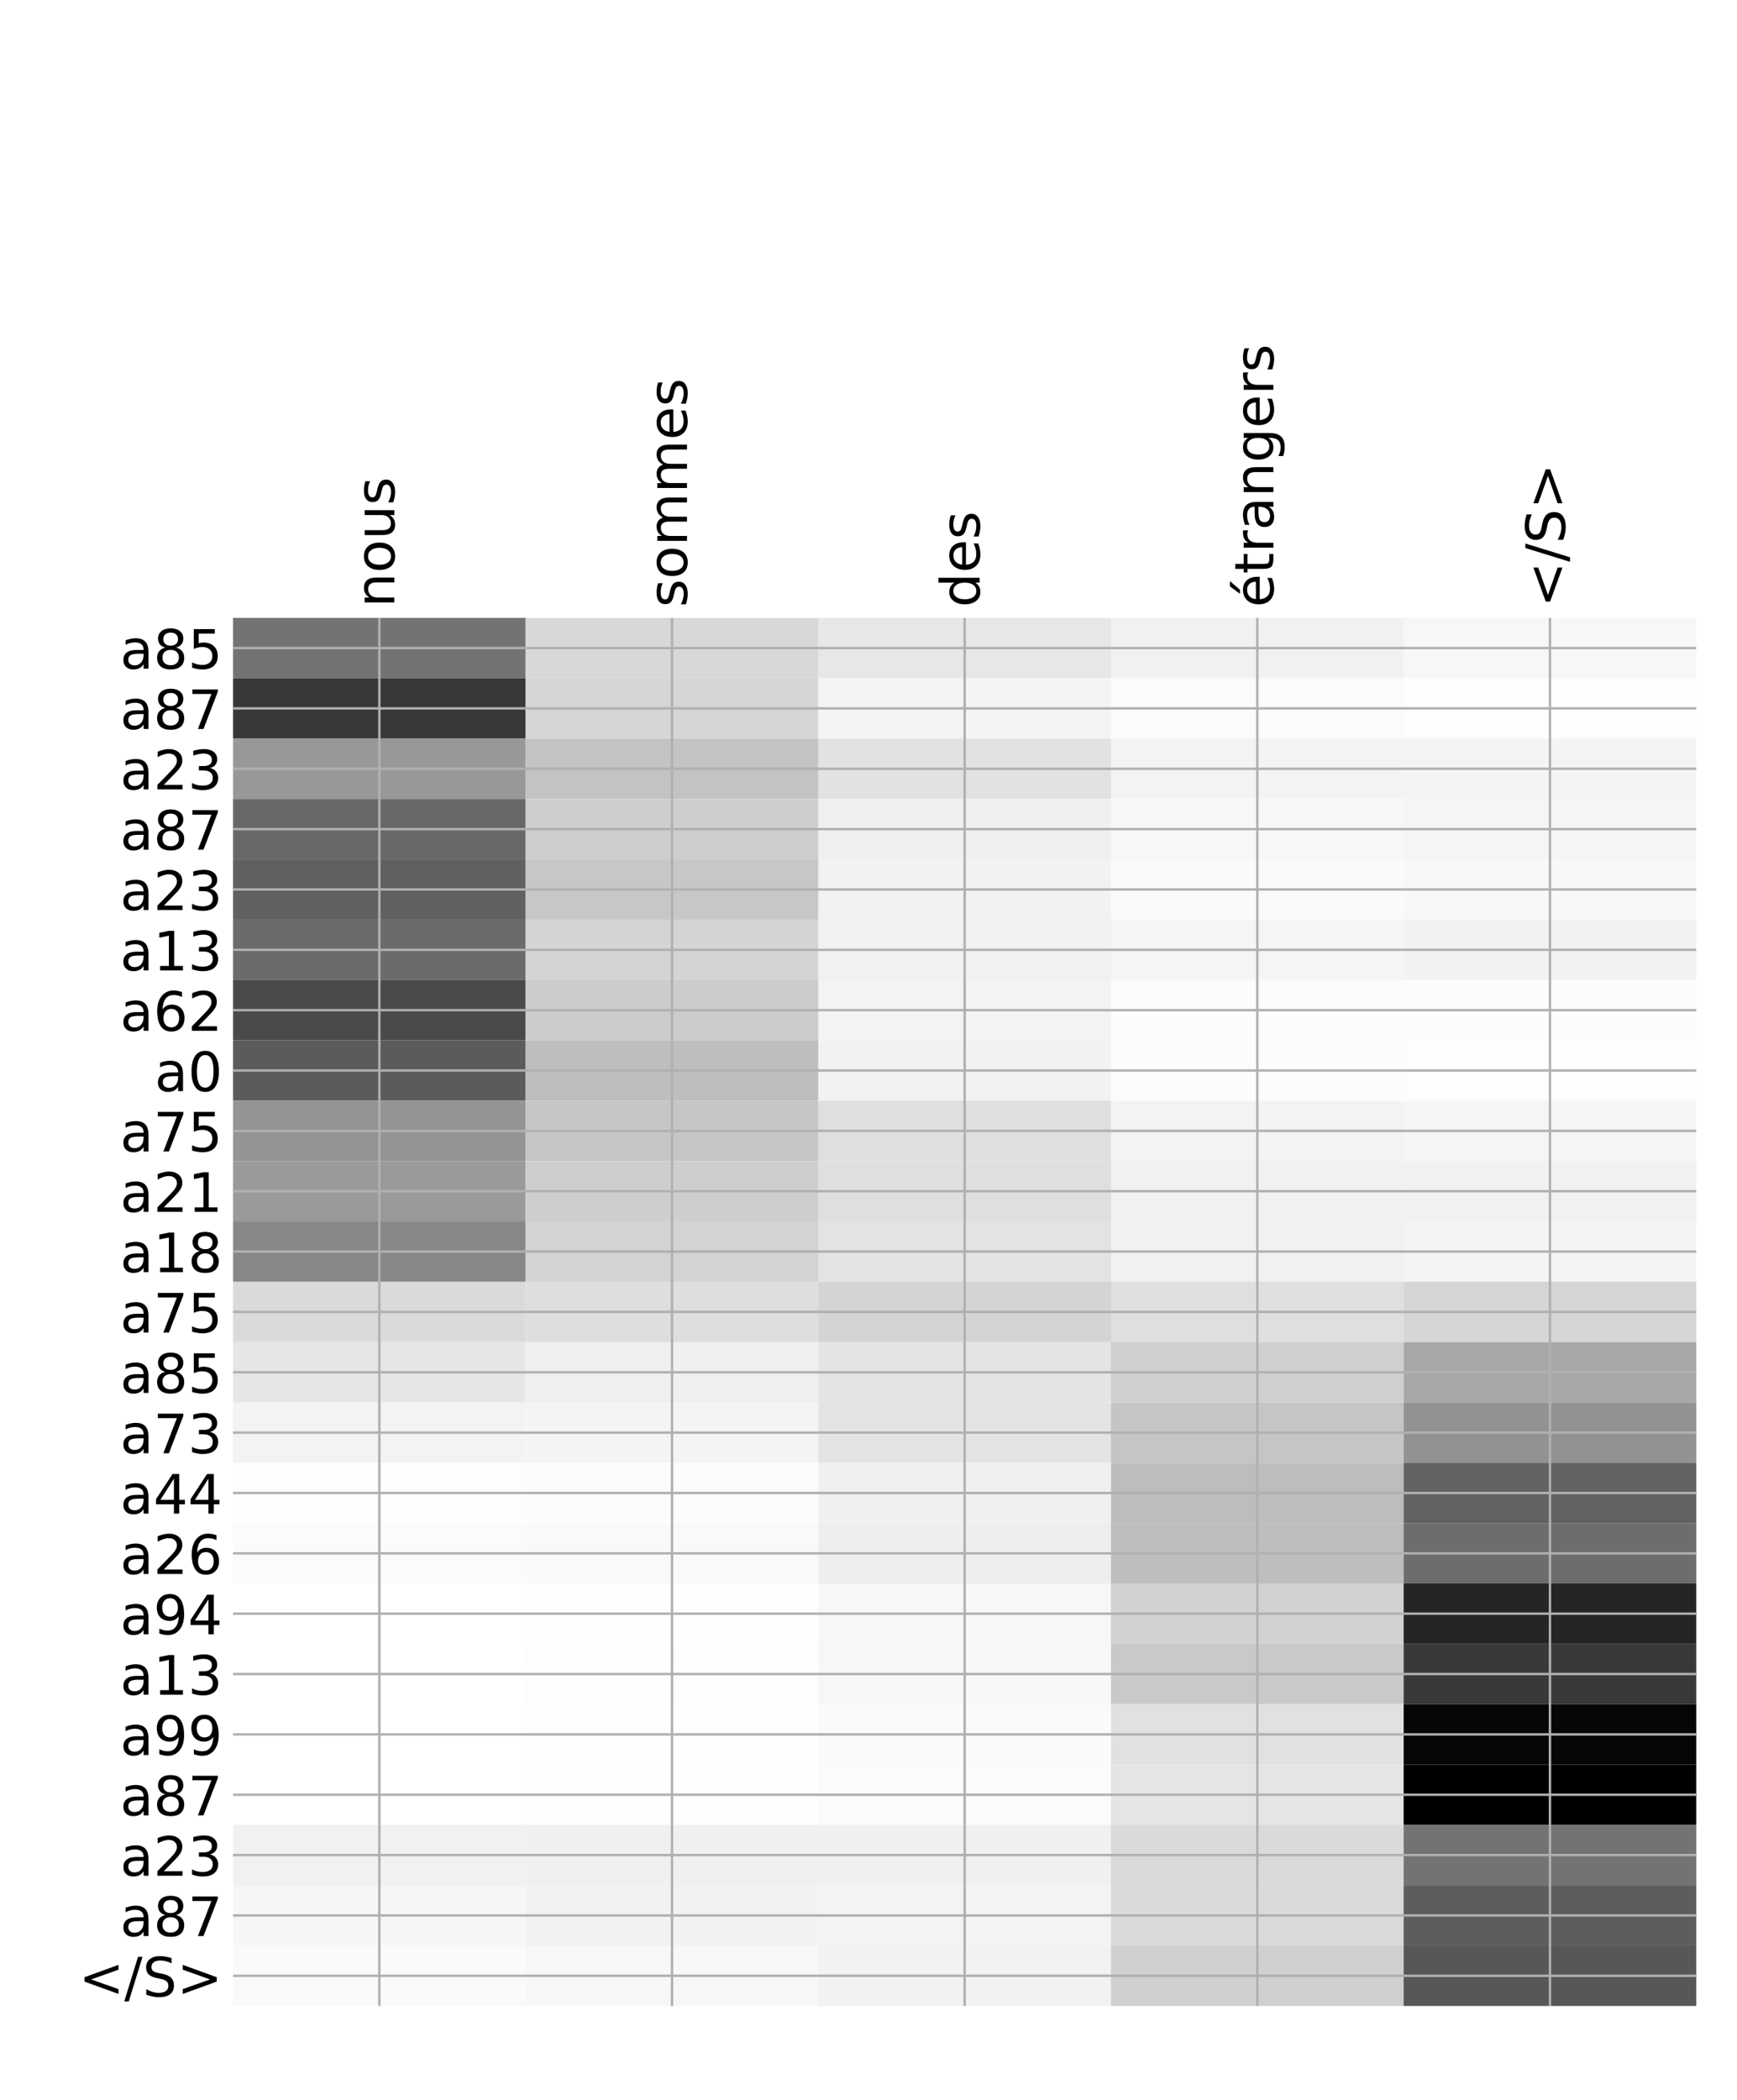 <?xml version="1.0" encoding="utf-8" standalone="no"?>
<!DOCTYPE svg PUBLIC "-//W3C//DTD SVG 1.1//EN"
  "http://www.w3.org/Graphics/SVG/1.1/DTD/svg11.dtd">
<!-- Created with matplotlib (http://matplotlib.org/) -->
<svg height="696pt" version="1.1" viewBox="0 0 576 696" width="576pt" xmlns="http://www.w3.org/2000/svg" xmlns:xlink="http://www.w3.org/1999/xlink">
 <defs>
  <style type="text/css">
*{stroke-linecap:butt;stroke-linejoin:round;}
  </style>
 </defs>
 <g id="figure_1">
  <g id="patch_1">
   <path d="M 0 696 
L 576 696 
L 576 0 
L 0 0 
z
" style="fill:#ffffff;"/>
  </g>
  <g id="axes_1">
   <g id="PolyCollection_1">
    <path clip-path="url(#p94b482be4d)" d="M 77.275 204.792 
L 77.275 224.796 
L 174.32 224.796 
L 174.32 204.792 
L 77.275 204.792 
z
" style="fill:#737373;"/>
    <path clip-path="url(#p94b482be4d)" d="M 174.32 204.792 
L 174.32 224.796 
L 271.365 224.796 
L 271.365 204.792 
L 174.32 204.792 
z
" style="fill:#d8d8d8;"/>
    <path clip-path="url(#p94b482be4d)" d="M 271.365 204.792 
L 271.365 224.796 
L 368.41 224.796 
L 368.41 204.792 
L 271.365 204.792 
z
" style="fill:#e7e7e7;"/>
    <path clip-path="url(#p94b482be4d)" d="M 368.41 204.792 
L 368.41 224.796 
L 465.455 224.796 
L 465.455 204.792 
L 368.41 204.792 
z
" style="fill:#f1f1f1;"/>
    <path clip-path="url(#p94b482be4d)" d="M 465.455 204.792 
L 465.455 224.796 
L 562.5 224.796 
L 562.5 204.792 
L 465.455 204.792 
z
" style="fill:#f7f7f7;"/>
    <path clip-path="url(#p94b482be4d)" d="M 77.275 224.796 
L 77.275 244.8 
L 174.32 244.8 
L 174.32 224.796 
L 77.275 224.796 
z
" style="fill:#383838;"/>
    <path clip-path="url(#p94b482be4d)" d="M 174.32 224.796 
L 174.32 244.8 
L 271.365 244.8 
L 271.365 224.796 
L 174.32 224.796 
z
" style="fill:#d6d6d6;"/>
    <path clip-path="url(#p94b482be4d)" d="M 271.365 224.796 
L 271.365 244.8 
L 368.41 244.8 
L 368.41 224.796 
L 271.365 224.796 
z
" style="fill:#f4f4f4;"/>
    <path clip-path="url(#p94b482be4d)" d="M 368.41 224.796 
L 368.41 244.8 
L 465.455 244.8 
L 465.455 224.796 
L 368.41 224.796 
z
" style="fill:#fbfbfb;"/>
    <path clip-path="url(#p94b482be4d)" d="M 465.455 224.796 
L 465.455 244.8 
L 562.5 244.8 
L 562.5 224.796 
L 465.455 224.796 
z
" style="fill:#fdfdfd;"/>
    <path clip-path="url(#p94b482be4d)" d="M 77.275 244.8 
L 77.275 264.803 
L 174.32 264.803 
L 174.32 244.8 
L 77.275 244.8 
z
" style="fill:#989898;"/>
    <path clip-path="url(#p94b482be4d)" d="M 174.32 244.8 
L 174.32 264.803 
L 271.365 264.803 
L 271.365 244.8 
L 174.32 244.8 
z
" style="fill:#c3c3c3;"/>
    <path clip-path="url(#p94b482be4d)" d="M 271.365 244.8 
L 271.365 264.803 
L 368.41 264.803 
L 368.41 244.8 
L 271.365 244.8 
z
" style="fill:#e2e2e2;"/>
    <path clip-path="url(#p94b482be4d)" d="M 368.41 244.8 
L 368.41 264.803 
L 465.455 264.803 
L 465.455 244.8 
L 368.41 244.8 
z
" style="fill:#f3f3f3;"/>
    <path clip-path="url(#p94b482be4d)" d="M 465.455 244.8 
L 465.455 264.803 
L 562.5 264.803 
L 562.5 244.8 
L 465.455 244.8 
z
" style="fill:#f4f4f4;"/>
    <path clip-path="url(#p94b482be4d)" d="M 77.275 264.803 
L 77.275 284.807 
L 174.32 284.807 
L 174.32 264.803 
L 77.275 264.803 
z
" style="fill:#686868;"/>
    <path clip-path="url(#p94b482be4d)" d="M 174.32 264.803 
L 174.32 284.807 
L 271.365 284.807 
L 271.365 264.803 
L 174.32 264.803 
z
" style="fill:#cecece;"/>
    <path clip-path="url(#p94b482be4d)" d="M 271.365 264.803 
L 271.365 284.807 
L 368.41 284.807 
L 368.41 264.803 
L 271.365 264.803 
z
" style="fill:#f0f0f0;"/>
    <path clip-path="url(#p94b482be4d)" d="M 368.41 264.803 
L 368.41 284.807 
L 465.455 284.807 
L 465.455 264.803 
L 368.41 264.803 
z
" style="fill:#f7f7f7;"/>
    <path clip-path="url(#p94b482be4d)" d="M 465.455 264.803 
L 465.455 284.807 
L 562.5 284.807 
L 562.5 264.803 
L 465.455 264.803 
z
" style="fill:#f5f5f5;"/>
    <path clip-path="url(#p94b482be4d)" d="M 77.275 284.807 
L 77.275 304.81 
L 174.32 304.81 
L 174.32 284.807 
L 77.275 284.807 
z
" style="fill:#606060;"/>
    <path clip-path="url(#p94b482be4d)" d="M 174.32 284.807 
L 174.32 304.81 
L 271.365 304.81 
L 271.365 284.807 
L 174.32 284.807 
z
" style="fill:#c7c7c7;"/>
    <path clip-path="url(#p94b482be4d)" d="M 271.365 284.807 
L 271.365 304.81 
L 368.41 304.81 
L 368.41 284.807 
L 271.365 284.807 
z
" style="fill:#f2f2f2;"/>
    <path clip-path="url(#p94b482be4d)" d="M 368.41 284.807 
L 368.41 304.81 
L 465.455 304.81 
L 465.455 284.807 
L 368.41 284.807 
z
" style="fill:#fafafa;"/>
    <path clip-path="url(#p94b482be4d)" d="M 465.455 284.807 
L 465.455 304.81 
L 562.5 304.81 
L 562.5 284.807 
L 465.455 284.807 
z
" style="fill:#f8f8f8;"/>
    <path clip-path="url(#p94b482be4d)" d="M 77.275 304.81 
L 77.275 324.814 
L 174.32 324.814 
L 174.32 304.81 
L 77.275 304.81 
z
" style="fill:#6b6b6b;"/>
    <path clip-path="url(#p94b482be4d)" d="M 174.32 304.81 
L 174.32 324.814 
L 271.365 324.814 
L 271.365 304.81 
L 174.32 304.81 
z
" style="fill:#d4d4d4;"/>
    <path clip-path="url(#p94b482be4d)" d="M 271.365 304.81 
L 271.365 324.814 
L 368.41 324.814 
L 368.41 304.81 
L 271.365 304.81 
z
" style="fill:#f1f1f1;"/>
    <path clip-path="url(#p94b482be4d)" d="M 368.41 304.81 
L 368.41 324.814 
L 465.455 324.814 
L 465.455 304.81 
L 368.41 304.81 
z
" style="fill:#f5f5f5;"/>
    <path clip-path="url(#p94b482be4d)" d="M 465.455 304.81 
L 465.455 324.814 
L 562.5 324.814 
L 562.5 304.81 
L 465.455 304.81 
z
" style="fill:#f2f2f2;"/>
    <path clip-path="url(#p94b482be4d)" d="M 77.275 324.814 
L 77.275 344.818 
L 174.32 344.818 
L 174.32 324.814 
L 77.275 324.814 
z
" style="fill:#4a4a4a;"/>
    <path clip-path="url(#p94b482be4d)" d="M 174.32 324.814 
L 174.32 344.818 
L 271.365 344.818 
L 271.365 324.814 
L 174.32 324.814 
z
" style="fill:#cccccc;"/>
    <path clip-path="url(#p94b482be4d)" d="M 271.365 324.814 
L 271.365 344.818 
L 368.41 344.818 
L 368.41 324.814 
L 271.365 324.814 
z
" style="fill:#f3f3f3;"/>
    <path clip-path="url(#p94b482be4d)" d="M 368.41 324.814 
L 368.41 344.818 
L 465.455 344.818 
L 465.455 324.814 
L 368.41 324.814 
z
" style="fill:#fcfcfc;"/>
    <path clip-path="url(#p94b482be4d)" d="M 465.455 324.814 
L 465.455 344.818 
L 562.5 344.818 
L 562.5 324.814 
L 465.455 324.814 
z
" style="fill:#fcfcfc;"/>
    <path clip-path="url(#p94b482be4d)" d="M 77.275 344.818 
L 77.275 364.821 
L 174.32 364.821 
L 174.32 344.818 
L 77.275 344.818 
z
" style="fill:#5b5b5b;"/>
    <path clip-path="url(#p94b482be4d)" d="M 174.32 344.818 
L 174.32 364.821 
L 271.365 364.821 
L 271.365 344.818 
L 174.32 344.818 
z
" style="fill:#bebebe;"/>
    <path clip-path="url(#p94b482be4d)" d="M 271.365 344.818 
L 271.365 364.821 
L 368.41 364.821 
L 368.41 344.818 
L 271.365 344.818 
z
" style="fill:#f2f2f2;"/>
    <path clip-path="url(#p94b482be4d)" d="M 368.41 344.818 
L 368.41 364.821 
L 465.455 364.821 
L 465.455 344.818 
L 368.41 344.818 
z
" style="fill:#fcfcfc;"/>
    <path clip-path="url(#p94b482be4d)" d="M 465.455 344.818 
L 465.455 364.821 
L 562.5 364.821 
L 562.5 344.818 
L 465.455 344.818 
z
" style="fill:#fdfdfd;"/>
    <path clip-path="url(#p94b482be4d)" d="M 77.275 364.821 
L 77.275 384.825 
L 174.32 384.825 
L 174.32 364.821 
L 77.275 364.821 
z
" style="fill:#949494;"/>
    <path clip-path="url(#p94b482be4d)" d="M 174.32 364.821 
L 174.32 384.825 
L 271.365 384.825 
L 271.365 364.821 
L 174.32 364.821 
z
" style="fill:#c6c6c6;"/>
    <path clip-path="url(#p94b482be4d)" d="M 271.365 364.821 
L 271.365 384.825 
L 368.41 384.825 
L 368.41 364.821 
L 271.365 364.821 
z
" style="fill:#dfdfdf;"/>
    <path clip-path="url(#p94b482be4d)" d="M 368.41 364.821 
L 368.41 384.825 
L 465.455 384.825 
L 465.455 364.821 
L 368.41 364.821 
z
" style="fill:#f3f3f3;"/>
    <path clip-path="url(#p94b482be4d)" d="M 465.455 364.821 
L 465.455 384.825 
L 562.5 384.825 
L 562.5 364.821 
L 465.455 364.821 
z
" style="fill:#f5f5f5;"/>
    <path clip-path="url(#p94b482be4d)" d="M 77.275 384.825 
L 77.275 404.828 
L 174.32 404.828 
L 174.32 384.825 
L 77.275 384.825 
z
" style="fill:#9a9a9a;"/>
    <path clip-path="url(#p94b482be4d)" d="M 174.32 384.825 
L 174.32 404.828 
L 271.365 404.828 
L 271.365 384.825 
L 174.32 384.825 
z
" style="fill:#cecece;"/>
    <path clip-path="url(#p94b482be4d)" d="M 271.365 384.825 
L 271.365 404.828 
L 368.41 404.828 
L 368.41 384.825 
L 271.365 384.825 
z
" style="fill:#dfdfdf;"/>
    <path clip-path="url(#p94b482be4d)" d="M 368.41 384.825 
L 368.41 404.828 
L 465.455 404.828 
L 465.455 384.825 
L 368.41 384.825 
z
" style="fill:#f1f1f1;"/>
    <path clip-path="url(#p94b482be4d)" d="M 465.455 384.825 
L 465.455 404.828 
L 562.5 404.828 
L 562.5 384.825 
L 465.455 384.825 
z
" style="fill:#f1f1f1;"/>
    <path clip-path="url(#p94b482be4d)" d="M 77.275 404.828 
L 77.275 424.832 
L 174.32 424.832 
L 174.32 404.828 
L 77.275 404.828 
z
" style="fill:#878787;"/>
    <path clip-path="url(#p94b482be4d)" d="M 174.32 404.828 
L 174.32 424.832 
L 271.365 424.832 
L 271.365 404.828 
L 174.32 404.828 
z
" style="fill:#d3d3d3;"/>
    <path clip-path="url(#p94b482be4d)" d="M 271.365 404.828 
L 271.365 424.832 
L 368.41 424.832 
L 368.41 404.828 
L 271.365 404.828 
z
" style="fill:#e3e3e3;"/>
    <path clip-path="url(#p94b482be4d)" d="M 368.41 404.828 
L 368.41 424.832 
L 465.455 424.832 
L 465.455 404.828 
L 368.41 404.828 
z
" style="fill:#f1f1f1;"/>
    <path clip-path="url(#p94b482be4d)" d="M 465.455 404.828 
L 465.455 424.832 
L 562.5 424.832 
L 562.5 404.828 
L 465.455 404.828 
z
" style="fill:#f4f4f4;"/>
    <path clip-path="url(#p94b482be4d)" d="M 77.275 424.832 
L 77.275 444.836 
L 174.32 444.836 
L 174.32 424.832 
L 77.275 424.832 
z
" style="fill:#dadada;"/>
    <path clip-path="url(#p94b482be4d)" d="M 174.32 424.832 
L 174.32 444.836 
L 271.365 444.836 
L 271.365 424.832 
L 174.32 424.832 
z
" style="fill:#dedede;"/>
    <path clip-path="url(#p94b482be4d)" d="M 271.365 424.832 
L 271.365 444.836 
L 368.41 444.836 
L 368.41 424.832 
L 271.365 424.832 
z
" style="fill:#d4d4d4;"/>
    <path clip-path="url(#p94b482be4d)" d="M 368.41 424.832 
L 368.41 444.836 
L 465.455 444.836 
L 465.455 424.832 
L 368.41 424.832 
z
" style="fill:#dfdfdf;"/>
    <path clip-path="url(#p94b482be4d)" d="M 465.455 424.832 
L 465.455 444.836 
L 562.5 444.836 
L 562.5 424.832 
L 465.455 424.832 
z
" style="fill:#d5d5d5;"/>
    <path clip-path="url(#p94b482be4d)" d="M 77.275 444.836 
L 77.275 464.839 
L 174.32 464.839 
L 174.32 444.836 
L 77.275 444.836 
z
" style="fill:#e6e6e6;"/>
    <path clip-path="url(#p94b482be4d)" d="M 174.32 444.836 
L 174.32 464.839 
L 271.365 464.839 
L 271.365 444.836 
L 174.32 444.836 
z
" style="fill:#efefef;"/>
    <path clip-path="url(#p94b482be4d)" d="M 271.365 444.836 
L 271.365 464.839 
L 368.41 464.839 
L 368.41 444.836 
L 271.365 444.836 
z
" style="fill:#e4e4e4;"/>
    <path clip-path="url(#p94b482be4d)" d="M 368.41 444.836 
L 368.41 464.839 
L 465.455 464.839 
L 465.455 444.836 
L 368.41 444.836 
z
" style="fill:#d0d0d0;"/>
    <path clip-path="url(#p94b482be4d)" d="M 465.455 444.836 
L 465.455 464.839 
L 562.5 464.839 
L 562.5 444.836 
L 465.455 444.836 
z
" style="fill:#a8a8a8;"/>
    <path clip-path="url(#p94b482be4d)" d="M 77.275 464.839 
L 77.275 484.843 
L 174.32 484.843 
L 174.32 464.839 
L 77.275 464.839 
z
" style="fill:#f3f3f3;"/>
    <path clip-path="url(#p94b482be4d)" d="M 174.32 464.839 
L 174.32 484.843 
L 271.365 484.843 
L 271.365 464.839 
L 174.32 464.839 
z
" style="fill:#f4f4f4;"/>
    <path clip-path="url(#p94b482be4d)" d="M 271.365 464.839 
L 271.365 484.843 
L 368.41 484.843 
L 368.41 464.839 
L 271.365 464.839 
z
" style="fill:#e4e4e4;"/>
    <path clip-path="url(#p94b482be4d)" d="M 368.41 464.839 
L 368.41 484.843 
L 465.455 484.843 
L 465.455 464.839 
L 368.41 464.839 
z
" style="fill:#c5c5c5;"/>
    <path clip-path="url(#p94b482be4d)" d="M 465.455 464.839 
L 465.455 484.843 
L 562.5 484.843 
L 562.5 464.839 
L 465.455 464.839 
z
" style="fill:#929292;"/>
    <path clip-path="url(#p94b482be4d)" d="M 77.275 484.843 
L 77.275 504.847 
L 174.32 504.847 
L 174.32 484.843 
L 77.275 484.843 
z
" style="fill:#fdfdfd;"/>
    <path clip-path="url(#p94b482be4d)" d="M 174.32 484.843 
L 174.32 504.847 
L 271.365 504.847 
L 271.365 484.843 
L 174.32 484.843 
z
" style="fill:#fcfcfc;"/>
    <path clip-path="url(#p94b482be4d)" d="M 271.365 484.843 
L 271.365 504.847 
L 368.41 504.847 
L 368.41 484.843 
L 271.365 484.843 
z
" style="fill:#f0f0f0;"/>
    <path clip-path="url(#p94b482be4d)" d="M 368.41 484.843 
L 368.41 504.847 
L 465.455 504.847 
L 465.455 484.843 
L 368.41 484.843 
z
" style="fill:#bdbdbd;"/>
    <path clip-path="url(#p94b482be4d)" d="M 465.455 484.843 
L 465.455 504.847 
L 562.5 504.847 
L 562.5 484.843 
L 465.455 484.843 
z
" style="fill:#626262;"/>
    <path clip-path="url(#p94b482be4d)" d="M 77.275 504.847 
L 77.275 524.85 
L 174.32 524.85 
L 174.32 504.847 
L 77.275 504.847 
z
" style="fill:#fbfbfb;"/>
    <path clip-path="url(#p94b482be4d)" d="M 174.32 504.847 
L 174.32 524.85 
L 271.365 524.85 
L 271.365 504.847 
L 174.32 504.847 
z
" style="fill:#f9f9f9;"/>
    <path clip-path="url(#p94b482be4d)" d="M 271.365 504.847 
L 271.365 524.85 
L 368.41 524.85 
L 368.41 504.847 
L 271.365 504.847 
z
" style="fill:#eeeeee;"/>
    <path clip-path="url(#p94b482be4d)" d="M 368.41 504.847 
L 368.41 524.85 
L 465.455 524.85 
L 465.455 504.847 
L 368.41 504.847 
z
" style="fill:#bebebe;"/>
    <path clip-path="url(#p94b482be4d)" d="M 465.455 504.847 
L 465.455 524.85 
L 562.5 524.85 
L 562.5 504.847 
L 465.455 504.847 
z
" style="fill:#6d6d6d;"/>
    <path clip-path="url(#p94b482be4d)" d="M 77.275 524.85 
L 77.275 544.854 
L 174.32 544.854 
L 174.32 524.85 
L 77.275 524.85 
z
" style="fill:#ffffff;"/>
    <path clip-path="url(#p94b482be4d)" d="M 174.32 524.85 
L 174.32 544.854 
L 271.365 544.854 
L 271.365 524.85 
L 174.32 524.85 
z
" style="fill:#fefefe;"/>
    <path clip-path="url(#p94b482be4d)" d="M 271.365 524.85 
L 271.365 544.854 
L 368.41 544.854 
L 368.41 524.85 
L 271.365 524.85 
z
" style="fill:#f7f7f7;"/>
    <path clip-path="url(#p94b482be4d)" d="M 368.41 524.85 
L 368.41 544.854 
L 465.455 544.854 
L 465.455 524.85 
L 368.41 524.85 
z
" style="fill:#d2d2d2;"/>
    <path clip-path="url(#p94b482be4d)" d="M 465.455 524.85 
L 465.455 544.854 
L 562.5 544.854 
L 562.5 524.85 
L 465.455 524.85 
z
" style="fill:#252525;"/>
    <path clip-path="url(#p94b482be4d)" d="M 77.275 544.854 
L 77.275 564.857 
L 174.32 564.857 
L 174.32 544.854 
L 77.275 544.854 
z
" style="fill:#ffffff;"/>
    <path clip-path="url(#p94b482be4d)" d="M 174.32 544.854 
L 174.32 564.857 
L 271.365 564.857 
L 271.365 544.854 
L 174.32 544.854 
z
" style="fill:#fdfdfd;"/>
    <path clip-path="url(#p94b482be4d)" d="M 271.365 544.854 
L 271.365 564.857 
L 368.41 564.857 
L 368.41 544.854 
L 271.365 544.854 
z
" style="fill:#f7f7f7;"/>
    <path clip-path="url(#p94b482be4d)" d="M 368.41 544.854 
L 368.41 564.857 
L 465.455 564.857 
L 465.455 544.854 
L 368.41 544.854 
z
" style="fill:#c9c9c9;"/>
    <path clip-path="url(#p94b482be4d)" d="M 465.455 544.854 
L 465.455 564.857 
L 562.5 564.857 
L 562.5 544.854 
L 465.455 544.854 
z
" style="fill:#393939;"/>
    <path clip-path="url(#p94b482be4d)" d="M 77.275 564.857 
L 77.275 584.861 
L 174.32 584.861 
L 174.32 564.857 
L 77.275 564.857 
z
" style="fill:#ffffff;"/>
    <path clip-path="url(#p94b482be4d)" d="M 174.32 564.857 
L 174.32 584.861 
L 271.365 584.861 
L 271.365 564.857 
L 174.32 564.857 
z
" style="fill:#fefefe;"/>
    <path clip-path="url(#p94b482be4d)" d="M 271.365 564.857 
L 271.365 584.861 
L 368.41 584.861 
L 368.41 564.857 
L 271.365 564.857 
z
" style="fill:#fafafa;"/>
    <path clip-path="url(#p94b482be4d)" d="M 368.41 564.857 
L 368.41 584.861 
L 465.455 584.861 
L 465.455 564.857 
L 368.41 564.857 
z
" style="fill:#e1e1e1;"/>
    <path clip-path="url(#p94b482be4d)" d="M 465.455 564.857 
L 465.455 584.861 
L 562.5 584.861 
L 562.5 564.857 
L 465.455 564.857 
z
" style="fill:#060606;"/>
    <path clip-path="url(#p94b482be4d)" d="M 77.275 584.861 
L 77.275 604.865 
L 174.32 604.865 
L 174.32 584.861 
L 77.275 584.861 
z
" style="fill:#ffffff;"/>
    <path clip-path="url(#p94b482be4d)" d="M 174.32 584.861 
L 174.32 604.865 
L 271.365 604.865 
L 271.365 584.861 
L 174.32 584.861 
z
" style="fill:#fefefe;"/>
    <path clip-path="url(#p94b482be4d)" d="M 271.365 584.861 
L 271.365 604.865 
L 368.41 604.865 
L 368.41 584.861 
L 271.365 584.861 
z
" style="fill:#fbfbfb;"/>
    <path clip-path="url(#p94b482be4d)" d="M 368.41 584.861 
L 368.41 604.865 
L 465.455 604.865 
L 465.455 584.861 
L 368.41 584.861 
z
" style="fill:#e5e5e5;"/>
    <path clip-path="url(#p94b482be4d)" d="M 465.455 584.861 
L 465.455 604.865 
L 562.5 604.865 
L 562.5 584.861 
L 465.455 584.861 
z
"/>
    <path clip-path="url(#p94b482be4d)" d="M 77.275 604.865 
L 77.275 624.868 
L 174.32 624.868 
L 174.32 604.865 
L 77.275 604.865 
z
" style="fill:#f1f1f1;"/>
    <path clip-path="url(#p94b482be4d)" d="M 174.32 604.865 
L 174.32 624.868 
L 271.365 624.868 
L 271.365 604.865 
L 174.32 604.865 
z
" style="fill:#f0f0f0;"/>
    <path clip-path="url(#p94b482be4d)" d="M 271.365 604.865 
L 271.365 624.868 
L 368.41 624.868 
L 368.41 604.865 
L 271.365 604.865 
z
" style="fill:#f0f0f0;"/>
    <path clip-path="url(#p94b482be4d)" d="M 368.41 604.865 
L 368.41 624.868 
L 465.455 624.868 
L 465.455 604.865 
L 368.41 604.865 
z
" style="fill:#dadada;"/>
    <path clip-path="url(#p94b482be4d)" d="M 465.455 604.865 
L 465.455 624.868 
L 562.5 624.868 
L 562.5 604.865 
L 465.455 604.865 
z
" style="fill:#737373;"/>
    <path clip-path="url(#p94b482be4d)" d="M 77.275 624.868 
L 77.275 644.872 
L 174.32 644.872 
L 174.32 624.868 
L 77.275 624.868 
z
" style="fill:#f6f6f6;"/>
    <path clip-path="url(#p94b482be4d)" d="M 174.32 624.868 
L 174.32 644.872 
L 271.365 644.872 
L 271.365 624.868 
L 174.32 624.868 
z
" style="fill:#f2f2f2;"/>
    <path clip-path="url(#p94b482be4d)" d="M 271.365 624.868 
L 271.365 644.872 
L 368.41 644.872 
L 368.41 624.868 
L 271.365 624.868 
z
" style="fill:#f3f3f3;"/>
    <path clip-path="url(#p94b482be4d)" d="M 368.41 624.868 
L 368.41 644.872 
L 465.455 644.872 
L 465.455 624.868 
L 368.41 624.868 
z
" style="fill:#dadada;"/>
    <path clip-path="url(#p94b482be4d)" d="M 465.455 624.868 
L 465.455 644.872 
L 562.5 644.872 
L 562.5 624.868 
L 465.455 624.868 
z
" style="fill:#5d5d5d;"/>
    <path clip-path="url(#p94b482be4d)" d="M 77.275 644.872 
L 77.275 664.875 
L 174.32 664.875 
L 174.32 644.872 
L 77.275 644.872 
z
" style="fill:#fafafa;"/>
    <path clip-path="url(#p94b482be4d)" d="M 174.32 644.872 
L 174.32 664.875 
L 271.365 664.875 
L 271.365 644.872 
L 174.32 644.872 
z
" style="fill:#f7f7f7;"/>
    <path clip-path="url(#p94b482be4d)" d="M 271.365 644.872 
L 271.365 664.875 
L 368.41 664.875 
L 368.41 644.872 
L 271.365 644.872 
z
" style="fill:#f2f2f2;"/>
    <path clip-path="url(#p94b482be4d)" d="M 368.41 644.872 
L 368.41 664.875 
L 465.455 664.875 
L 465.455 644.872 
L 368.41 644.872 
z
" style="fill:#d0d0d0;"/>
    <path clip-path="url(#p94b482be4d)" d="M 465.455 644.872 
L 465.455 664.875 
L 562.5 664.875 
L 562.5 644.872 
L 465.455 644.872 
z
" style="fill:#575757;"/>
   </g>
   <g id="matplotlib.axis_1">
    <g id="xtick_1">
     <g id="line2d_1">
      <path clip-path="url(#p94b482be4d)" d="M 125.797 664.875 
L 125.797 204.792 
" style="fill:none;stroke:#b0b0b0;stroke-linecap:square;stroke-width:0.8;"/>
     </g>
     <g id="line2d_2"/>
     <g id="text_1">
      <!-- nous -->
      <defs>
       <path d="M 54.891 33.016 
L 54.891 0 
L 45.906 0 
L 45.906 32.719 
Q 45.906 40.484 42.875 44.328 
Q 39.844 48.188 33.797 48.188 
Q 26.516 48.188 22.312 43.547 
Q 18.109 38.922 18.109 30.906 
L 18.109 0 
L 9.078 0 
L 9.078 54.688 
L 18.109 54.688 
L 18.109 46.188 
Q 21.344 51.125 25.703 53.562 
Q 30.078 56 35.797 56 
Q 45.219 56 50.047 50.172 
Q 54.891 44.344 54.891 33.016 
z
" id="DejaVuSans-6e"/>
       <path d="M 30.609 48.391 
Q 23.391 48.391 19.188 42.75 
Q 14.984 37.109 14.984 27.297 
Q 14.984 17.484 19.156 11.844 
Q 23.344 6.203 30.609 6.203 
Q 37.797 6.203 41.984 11.859 
Q 46.188 17.531 46.188 27.297 
Q 46.188 37.016 41.984 42.703 
Q 37.797 48.391 30.609 48.391 
z
M 30.609 56 
Q 42.328 56 49.016 48.375 
Q 55.719 40.766 55.719 27.297 
Q 55.719 13.875 49.016 6.219 
Q 42.328 -1.422 30.609 -1.422 
Q 18.844 -1.422 12.172 6.219 
Q 5.516 13.875 5.516 27.297 
Q 5.516 40.766 12.172 48.375 
Q 18.844 56 30.609 56 
z
" id="DejaVuSans-6f"/>
       <path d="M 8.5 21.578 
L 8.5 54.688 
L 17.484 54.688 
L 17.484 21.922 
Q 17.484 14.156 20.5 10.266 
Q 23.531 6.391 29.594 6.391 
Q 36.859 6.391 41.078 11.031 
Q 45.312 15.672 45.312 23.688 
L 45.312 54.688 
L 54.297 54.688 
L 54.297 0 
L 45.312 0 
L 45.312 8.406 
Q 42.047 3.422 37.719 1 
Q 33.406 -1.422 27.688 -1.422 
Q 18.266 -1.422 13.375 4.438 
Q 8.5 10.297 8.5 21.578 
z
M 31.109 56 
z
" id="DejaVuSans-75"/>
       <path d="M 44.281 53.078 
L 44.281 44.578 
Q 40.484 46.531 36.375 47.5 
Q 32.281 48.484 27.875 48.484 
Q 21.188 48.484 17.844 46.438 
Q 14.5 44.391 14.5 40.281 
Q 14.5 37.156 16.891 35.375 
Q 19.281 33.594 26.516 31.984 
L 29.594 31.297 
Q 39.156 29.25 43.188 25.516 
Q 47.219 21.781 47.219 15.094 
Q 47.219 7.469 41.188 3.016 
Q 35.156 -1.422 24.609 -1.422 
Q 20.219 -1.422 15.453 -0.562 
Q 10.688 0.297 5.422 2 
L 5.422 11.281 
Q 10.406 8.688 15.234 7.391 
Q 20.062 6.109 24.812 6.109 
Q 31.156 6.109 34.562 8.281 
Q 37.984 10.453 37.984 14.406 
Q 37.984 18.062 35.516 20.016 
Q 33.062 21.969 24.703 23.781 
L 21.578 24.516 
Q 13.234 26.266 9.516 29.906 
Q 5.812 33.547 5.812 39.891 
Q 5.812 47.609 11.281 51.797 
Q 16.75 56 26.812 56 
Q 31.781 56 36.172 55.266 
Q 40.578 54.547 44.281 53.078 
z
" id="DejaVuSans-73"/>
      </defs>
      <g transform="translate(130.764 201.292)rotate(-90)scale(0.18 -0.18)">
       <use xlink:href="#DejaVuSans-6e"/>
       <use x="63.379" xlink:href="#DejaVuSans-6f"/>
       <use x="124.561" xlink:href="#DejaVuSans-75"/>
       <use x="187.939" xlink:href="#DejaVuSans-73"/>
      </g>
     </g>
    </g>
    <g id="xtick_2">
     <g id="line2d_3">
      <path clip-path="url(#p94b482be4d)" d="M 222.843 664.875 
L 222.843 204.792 
" style="fill:none;stroke:#b0b0b0;stroke-linecap:square;stroke-width:0.8;"/>
     </g>
     <g id="line2d_4"/>
     <g id="text_2">
      <!-- sommes -->
      <defs>
       <path d="M 52 44.188 
Q 55.375 50.25 60.062 53.125 
Q 64.75 56 71.094 56 
Q 79.641 56 84.281 50.016 
Q 88.922 44.047 88.922 33.016 
L 88.922 0 
L 79.891 0 
L 79.891 32.719 
Q 79.891 40.578 77.094 44.375 
Q 74.312 48.188 68.609 48.188 
Q 61.625 48.188 57.562 43.547 
Q 53.516 38.922 53.516 30.906 
L 53.516 0 
L 44.484 0 
L 44.484 32.719 
Q 44.484 40.625 41.703 44.406 
Q 38.922 48.188 33.109 48.188 
Q 26.219 48.188 22.156 43.531 
Q 18.109 38.875 18.109 30.906 
L 18.109 0 
L 9.078 0 
L 9.078 54.688 
L 18.109 54.688 
L 18.109 46.188 
Q 21.188 51.219 25.484 53.609 
Q 29.781 56 35.688 56 
Q 41.656 56 45.828 52.969 
Q 50 49.953 52 44.188 
z
" id="DejaVuSans-6d"/>
       <path d="M 56.203 29.594 
L 56.203 25.203 
L 14.891 25.203 
Q 15.484 15.922 20.484 11.062 
Q 25.484 6.203 34.422 6.203 
Q 39.594 6.203 44.453 7.469 
Q 49.312 8.734 54.109 11.281 
L 54.109 2.781 
Q 49.266 0.734 44.188 -0.344 
Q 39.109 -1.422 33.891 -1.422 
Q 20.797 -1.422 13.156 6.188 
Q 5.516 13.812 5.516 26.812 
Q 5.516 40.234 12.766 48.109 
Q 20.016 56 32.328 56 
Q 43.359 56 49.781 48.891 
Q 56.203 41.797 56.203 29.594 
z
M 47.219 32.234 
Q 47.125 39.594 43.094 43.984 
Q 39.062 48.391 32.422 48.391 
Q 24.906 48.391 20.391 44.141 
Q 15.875 39.891 15.188 32.172 
z
" id="DejaVuSans-65"/>
      </defs>
      <g transform="translate(227.809 201.292)rotate(-90)scale(0.18 -0.18)">
       <use xlink:href="#DejaVuSans-73"/>
       <use x="52.1" xlink:href="#DejaVuSans-6f"/>
       <use x="113.281" xlink:href="#DejaVuSans-6d"/>
       <use x="210.693" xlink:href="#DejaVuSans-6d"/>
       <use x="308.105" xlink:href="#DejaVuSans-65"/>
       <use x="369.629" xlink:href="#DejaVuSans-73"/>
      </g>
     </g>
    </g>
    <g id="xtick_3">
     <g id="line2d_5">
      <path clip-path="url(#p94b482be4d)" d="M 319.887 664.875 
L 319.887 204.792 
" style="fill:none;stroke:#b0b0b0;stroke-linecap:square;stroke-width:0.8;"/>
     </g>
     <g id="line2d_6"/>
     <g id="text_3">
      <!-- des -->
      <defs>
       <path d="M 45.406 46.391 
L 45.406 75.984 
L 54.391 75.984 
L 54.391 0 
L 45.406 0 
L 45.406 8.203 
Q 42.578 3.328 38.25 0.953 
Q 33.938 -1.422 27.875 -1.422 
Q 17.969 -1.422 11.734 6.484 
Q 5.516 14.406 5.516 27.297 
Q 5.516 40.188 11.734 48.094 
Q 17.969 56 27.875 56 
Q 33.938 56 38.25 53.625 
Q 42.578 51.266 45.406 46.391 
z
M 14.797 27.297 
Q 14.797 17.391 18.875 11.75 
Q 22.953 6.109 30.078 6.109 
Q 37.203 6.109 41.297 11.75 
Q 45.406 17.391 45.406 27.297 
Q 45.406 37.203 41.297 42.844 
Q 37.203 48.484 30.078 48.484 
Q 22.953 48.484 18.875 42.844 
Q 14.797 37.203 14.797 27.297 
z
" id="DejaVuSans-64"/>
      </defs>
      <g transform="translate(324.854 201.292)rotate(-90)scale(0.18 -0.18)">
       <use xlink:href="#DejaVuSans-64"/>
       <use x="63.477" xlink:href="#DejaVuSans-65"/>
       <use x="125" xlink:href="#DejaVuSans-73"/>
      </g>
     </g>
    </g>
    <g id="xtick_4">
     <g id="line2d_7">
      <path clip-path="url(#p94b482be4d)" d="M 416.933 664.875 
L 416.933 204.792 
" style="fill:none;stroke:#b0b0b0;stroke-linecap:square;stroke-width:0.8;"/>
     </g>
     <g id="line2d_8"/>
     <g id="text_4">
      <!-- étrangers -->
      <defs>
       <path d="M 56.203 29.594 
L 56.203 25.203 
L 14.891 25.203 
Q 15.484 15.922 20.484 11.062 
Q 25.484 6.203 34.422 6.203 
Q 39.594 6.203 44.453 7.469 
Q 49.312 8.734 54.109 11.281 
L 54.109 2.781 
Q 49.266 0.734 44.188 -0.344 
Q 39.109 -1.422 33.891 -1.422 
Q 20.797 -1.422 13.156 6.188 
Q 5.516 13.812 5.516 26.812 
Q 5.516 40.234 12.766 48.109 
Q 20.016 56 32.328 56 
Q 43.359 56 49.781 48.891 
Q 56.203 41.797 56.203 29.594 
z
M 47.219 32.234 
Q 47.125 39.594 43.094 43.984 
Q 39.062 48.391 32.422 48.391 
Q 24.906 48.391 20.391 44.141 
Q 15.875 39.891 15.188 32.172 
z
M 38.531 79.984 
L 48.25 79.984 
L 32.344 61.625 
L 24.859 61.625 
z
" id="DejaVuSans-e9"/>
       <path d="M 18.312 70.219 
L 18.312 54.688 
L 36.812 54.688 
L 36.812 47.703 
L 18.312 47.703 
L 18.312 18.016 
Q 18.312 11.328 20.141 9.422 
Q 21.969 7.516 27.594 7.516 
L 36.812 7.516 
L 36.812 0 
L 27.594 0 
Q 17.188 0 13.234 3.875 
Q 9.281 7.766 9.281 18.016 
L 9.281 47.703 
L 2.688 47.703 
L 2.688 54.688 
L 9.281 54.688 
L 9.281 70.219 
z
" id="DejaVuSans-74"/>
       <path d="M 41.109 46.297 
Q 39.594 47.172 37.812 47.578 
Q 36.031 48 33.891 48 
Q 26.266 48 22.188 43.047 
Q 18.109 38.094 18.109 28.812 
L 18.109 0 
L 9.078 0 
L 9.078 54.688 
L 18.109 54.688 
L 18.109 46.188 
Q 20.953 51.172 25.484 53.578 
Q 30.031 56 36.531 56 
Q 37.453 56 38.578 55.875 
Q 39.703 55.766 41.062 55.516 
z
" id="DejaVuSans-72"/>
       <path d="M 34.281 27.484 
Q 23.391 27.484 19.188 25 
Q 14.984 22.516 14.984 16.5 
Q 14.984 11.719 18.141 8.906 
Q 21.297 6.109 26.703 6.109 
Q 34.188 6.109 38.703 11.406 
Q 43.219 16.703 43.219 25.484 
L 43.219 27.484 
z
M 52.203 31.203 
L 52.203 0 
L 43.219 0 
L 43.219 8.297 
Q 40.141 3.328 35.547 0.953 
Q 30.953 -1.422 24.312 -1.422 
Q 15.922 -1.422 10.953 3.297 
Q 6 8.016 6 15.922 
Q 6 25.141 12.172 29.828 
Q 18.359 34.516 30.609 34.516 
L 43.219 34.516 
L 43.219 35.406 
Q 43.219 41.609 39.141 45 
Q 35.062 48.391 27.688 48.391 
Q 23 48.391 18.547 47.266 
Q 14.109 46.141 10.016 43.891 
L 10.016 52.203 
Q 14.938 54.109 19.578 55.047 
Q 24.219 56 28.609 56 
Q 40.484 56 46.344 49.844 
Q 52.203 43.703 52.203 31.203 
z
" id="DejaVuSans-61"/>
       <path d="M 45.406 27.984 
Q 45.406 37.75 41.375 43.109 
Q 37.359 48.484 30.078 48.484 
Q 22.859 48.484 18.828 43.109 
Q 14.797 37.75 14.797 27.984 
Q 14.797 18.266 18.828 12.891 
Q 22.859 7.516 30.078 7.516 
Q 37.359 7.516 41.375 12.891 
Q 45.406 18.266 45.406 27.984 
z
M 54.391 6.781 
Q 54.391 -7.172 48.188 -13.984 
Q 42 -20.797 29.203 -20.797 
Q 24.469 -20.797 20.266 -20.094 
Q 16.062 -19.391 12.109 -17.922 
L 12.109 -9.188 
Q 16.062 -11.328 19.922 -12.344 
Q 23.781 -13.375 27.781 -13.375 
Q 36.625 -13.375 41.016 -8.766 
Q 45.406 -4.156 45.406 5.172 
L 45.406 9.625 
Q 42.625 4.781 38.281 2.391 
Q 33.938 0 27.875 0 
Q 17.828 0 11.672 7.656 
Q 5.516 15.328 5.516 27.984 
Q 5.516 40.672 11.672 48.328 
Q 17.828 56 27.875 56 
Q 33.938 56 38.281 53.609 
Q 42.625 51.219 45.406 46.391 
L 45.406 54.688 
L 54.391 54.688 
z
" id="DejaVuSans-67"/>
      </defs>
      <g transform="translate(422.259 201.292)rotate(-90)scale(0.18 -0.18)">
       <use xlink:href="#DejaVuSans-e9"/>
       <use x="61.523" xlink:href="#DejaVuSans-74"/>
       <use x="100.732" xlink:href="#DejaVuSans-72"/>
       <use x="141.846" xlink:href="#DejaVuSans-61"/>
       <use x="203.125" xlink:href="#DejaVuSans-6e"/>
       <use x="266.504" xlink:href="#DejaVuSans-67"/>
       <use x="329.98" xlink:href="#DejaVuSans-65"/>
       <use x="391.504" xlink:href="#DejaVuSans-72"/>
       <use x="432.617" xlink:href="#DejaVuSans-73"/>
      </g>
     </g>
    </g>
    <g id="xtick_5">
     <g id="line2d_9">
      <path clip-path="url(#p94b482be4d)" d="M 513.977 664.875 
L 513.977 204.792 
" style="fill:none;stroke:#b0b0b0;stroke-linecap:square;stroke-width:0.8;"/>
     </g>
     <g id="line2d_10"/>
     <g id="text_5">
      <!-- &lt;/S&gt; -->
      <defs>
       <path d="M 73.188 49.219 
L 22.797 31.297 
L 73.188 13.484 
L 73.188 4.594 
L 10.594 27.297 
L 10.594 35.406 
L 73.188 58.109 
z
" id="DejaVuSans-3c"/>
       <path d="M 25.391 72.906 
L 33.688 72.906 
L 8.297 -9.281 
L 0 -9.281 
z
" id="DejaVuSans-2f"/>
       <path d="M 53.516 70.516 
L 53.516 60.891 
Q 47.906 63.578 42.922 64.891 
Q 37.938 66.219 33.297 66.219 
Q 25.25 66.219 20.875 63.094 
Q 16.5 59.969 16.5 54.203 
Q 16.5 49.359 19.406 46.891 
Q 22.312 44.438 30.422 42.922 
L 36.375 41.703 
Q 47.406 39.594 52.656 34.297 
Q 57.906 29 57.906 20.125 
Q 57.906 9.516 50.797 4.047 
Q 43.703 -1.422 29.984 -1.422 
Q 24.812 -1.422 18.969 -0.25 
Q 13.141 0.922 6.891 3.219 
L 6.891 13.375 
Q 12.891 10.016 18.656 8.297 
Q 24.422 6.594 29.984 6.594 
Q 38.422 6.594 43.016 9.906 
Q 47.609 13.234 47.609 19.391 
Q 47.609 24.75 44.312 27.781 
Q 41.016 30.812 33.5 32.328 
L 27.484 33.5 
Q 16.453 35.688 11.516 40.375 
Q 6.594 45.062 6.594 53.422 
Q 6.594 63.094 13.406 68.656 
Q 20.219 74.219 32.172 74.219 
Q 37.312 74.219 42.625 73.281 
Q 47.953 72.359 53.516 70.516 
z
" id="DejaVuSans-53"/>
       <path d="M 10.594 49.219 
L 10.594 58.109 
L 73.188 35.406 
L 73.188 27.297 
L 10.594 4.594 
L 10.594 13.484 
L 60.891 31.297 
z
" id="DejaVuSans-3e"/>
      </defs>
      <g transform="translate(518.944 201.292)rotate(-90)scale(0.18 -0.18)">
       <use xlink:href="#DejaVuSans-3c"/>
       <use x="83.789" xlink:href="#DejaVuSans-2f"/>
       <use x="117.48" xlink:href="#DejaVuSans-53"/>
       <use x="180.957" xlink:href="#DejaVuSans-3e"/>
      </g>
     </g>
    </g>
   </g>
   <g id="matplotlib.axis_2">
    <g id="ytick_1">
     <g id="line2d_11">
      <path clip-path="url(#p94b482be4d)" d="M 77.275 214.794 
L 562.5 214.794 
" style="fill:none;stroke:#b0b0b0;stroke-linecap:square;stroke-width:0.8;"/>
     </g>
     <g id="line2d_12"/>
     <g id="text_6">
      <!-- a85 -->
      <defs>
       <path d="M 31.781 34.625 
Q 24.75 34.625 20.719 30.859 
Q 16.703 27.094 16.703 20.516 
Q 16.703 13.922 20.719 10.156 
Q 24.75 6.391 31.781 6.391 
Q 38.812 6.391 42.859 10.172 
Q 46.922 13.969 46.922 20.516 
Q 46.922 27.094 42.891 30.859 
Q 38.875 34.625 31.781 34.625 
z
M 21.922 38.812 
Q 15.578 40.375 12.031 44.719 
Q 8.5 49.078 8.5 55.328 
Q 8.5 64.062 14.719 69.141 
Q 20.953 74.219 31.781 74.219 
Q 42.672 74.219 48.875 69.141 
Q 55.078 64.062 55.078 55.328 
Q 55.078 49.078 51.531 44.719 
Q 48 40.375 41.703 38.812 
Q 48.828 37.156 52.797 32.312 
Q 56.781 27.484 56.781 20.516 
Q 56.781 9.906 50.312 4.234 
Q 43.844 -1.422 31.781 -1.422 
Q 19.734 -1.422 13.25 4.234 
Q 6.781 9.906 6.781 20.516 
Q 6.781 27.484 10.781 32.312 
Q 14.797 37.156 21.922 38.812 
z
M 18.312 54.391 
Q 18.312 48.734 21.844 45.562 
Q 25.391 42.391 31.781 42.391 
Q 38.141 42.391 41.719 45.562 
Q 45.312 48.734 45.312 54.391 
Q 45.312 60.062 41.719 63.234 
Q 38.141 66.406 31.781 66.406 
Q 25.391 66.406 21.844 63.234 
Q 18.312 60.062 18.312 54.391 
z
" id="DejaVuSans-38"/>
       <path d="M 10.797 72.906 
L 49.516 72.906 
L 49.516 64.594 
L 19.828 64.594 
L 19.828 46.734 
Q 21.969 47.469 24.109 47.828 
Q 26.266 48.188 28.422 48.188 
Q 40.625 48.188 47.75 41.5 
Q 54.891 34.812 54.891 23.391 
Q 54.891 11.625 47.562 5.094 
Q 40.234 -1.422 26.906 -1.422 
Q 22.312 -1.422 17.547 -0.641 
Q 12.797 0.141 7.719 1.703 
L 7.719 11.625 
Q 12.109 9.234 16.797 8.062 
Q 21.484 6.891 26.703 6.891 
Q 35.156 6.891 40.078 11.328 
Q 45.016 15.766 45.016 23.391 
Q 45.016 31 40.078 35.438 
Q 35.156 39.891 26.703 39.891 
Q 22.75 39.891 18.812 39.016 
Q 14.891 38.141 10.797 36.281 
z
" id="DejaVuSans-35"/>
      </defs>
      <g transform="translate(39.839 221.633)scale(0.18 -0.18)">
       <use xlink:href="#DejaVuSans-61"/>
       <use x="61.279" xlink:href="#DejaVuSans-38"/>
       <use x="124.902" xlink:href="#DejaVuSans-35"/>
      </g>
     </g>
    </g>
    <g id="ytick_2">
     <g id="line2d_13">
      <path clip-path="url(#p94b482be4d)" d="M 77.275 234.798 
L 562.5 234.798 
" style="fill:none;stroke:#b0b0b0;stroke-linecap:square;stroke-width:0.8;"/>
     </g>
     <g id="line2d_14"/>
     <g id="text_7">
      <!-- a87 -->
      <defs>
       <path d="M 8.203 72.906 
L 55.078 72.906 
L 55.078 68.703 
L 28.609 0 
L 18.312 0 
L 43.219 64.594 
L 8.203 64.594 
z
" id="DejaVuSans-37"/>
      </defs>
      <g transform="translate(39.839 241.636)scale(0.18 -0.18)">
       <use xlink:href="#DejaVuSans-61"/>
       <use x="61.279" xlink:href="#DejaVuSans-38"/>
       <use x="124.902" xlink:href="#DejaVuSans-37"/>
      </g>
     </g>
    </g>
    <g id="ytick_3">
     <g id="line2d_15">
      <path clip-path="url(#p94b482be4d)" d="M 77.275 254.801 
L 562.5 254.801 
" style="fill:none;stroke:#b0b0b0;stroke-linecap:square;stroke-width:0.8;"/>
     </g>
     <g id="line2d_16"/>
     <g id="text_8">
      <!-- a23 -->
      <defs>
       <path d="M 19.188 8.297 
L 53.609 8.297 
L 53.609 0 
L 7.328 0 
L 7.328 8.297 
Q 12.938 14.109 22.625 23.891 
Q 32.328 33.688 34.812 36.531 
Q 39.547 41.844 41.422 45.531 
Q 43.312 49.219 43.312 52.781 
Q 43.312 58.594 39.234 62.25 
Q 35.156 65.922 28.609 65.922 
Q 23.969 65.922 18.812 64.312 
Q 13.672 62.703 7.812 59.422 
L 7.812 69.391 
Q 13.766 71.781 18.938 73 
Q 24.125 74.219 28.422 74.219 
Q 39.75 74.219 46.484 68.547 
Q 53.219 62.891 53.219 53.422 
Q 53.219 48.922 51.531 44.891 
Q 49.859 40.875 45.406 35.406 
Q 44.188 33.984 37.641 27.219 
Q 31.109 20.453 19.188 8.297 
z
" id="DejaVuSans-32"/>
       <path d="M 40.578 39.312 
Q 47.656 37.797 51.625 33 
Q 55.609 28.219 55.609 21.188 
Q 55.609 10.406 48.188 4.484 
Q 40.766 -1.422 27.094 -1.422 
Q 22.516 -1.422 17.656 -0.516 
Q 12.797 0.391 7.625 2.203 
L 7.625 11.719 
Q 11.719 9.328 16.594 8.109 
Q 21.484 6.891 26.812 6.891 
Q 36.078 6.891 40.938 10.547 
Q 45.797 14.203 45.797 21.188 
Q 45.797 27.641 41.281 31.266 
Q 36.766 34.906 28.719 34.906 
L 20.219 34.906 
L 20.219 43.016 
L 29.109 43.016 
Q 36.375 43.016 40.234 45.922 
Q 44.094 48.828 44.094 54.297 
Q 44.094 59.906 40.109 62.906 
Q 36.141 65.922 28.719 65.922 
Q 24.656 65.922 20.016 65.031 
Q 15.375 64.156 9.812 62.312 
L 9.812 71.094 
Q 15.438 72.656 20.344 73.438 
Q 25.25 74.219 29.594 74.219 
Q 40.828 74.219 47.359 69.109 
Q 53.906 64.016 53.906 55.328 
Q 53.906 49.266 50.438 45.094 
Q 46.969 40.922 40.578 39.312 
z
" id="DejaVuSans-33"/>
      </defs>
      <g transform="translate(39.839 261.64)scale(0.18 -0.18)">
       <use xlink:href="#DejaVuSans-61"/>
       <use x="61.279" xlink:href="#DejaVuSans-32"/>
       <use x="124.902" xlink:href="#DejaVuSans-33"/>
      </g>
     </g>
    </g>
    <g id="ytick_4">
     <g id="line2d_17">
      <path clip-path="url(#p94b482be4d)" d="M 77.275 274.805 
L 562.5 274.805 
" style="fill:none;stroke:#b0b0b0;stroke-linecap:square;stroke-width:0.8;"/>
     </g>
     <g id="line2d_18"/>
     <g id="text_9">
      <!-- a87 -->
      <g transform="translate(39.839 281.644)scale(0.18 -0.18)">
       <use xlink:href="#DejaVuSans-61"/>
       <use x="61.279" xlink:href="#DejaVuSans-38"/>
       <use x="124.902" xlink:href="#DejaVuSans-37"/>
      </g>
     </g>
    </g>
    <g id="ytick_5">
     <g id="line2d_19">
      <path clip-path="url(#p94b482be4d)" d="M 77.275 294.809 
L 562.5 294.809 
" style="fill:none;stroke:#b0b0b0;stroke-linecap:square;stroke-width:0.8;"/>
     </g>
     <g id="line2d_20"/>
     <g id="text_10">
      <!-- a23 -->
      <g transform="translate(39.839 301.647)scale(0.18 -0.18)">
       <use xlink:href="#DejaVuSans-61"/>
       <use x="61.279" xlink:href="#DejaVuSans-32"/>
       <use x="124.902" xlink:href="#DejaVuSans-33"/>
      </g>
     </g>
    </g>
    <g id="ytick_6">
     <g id="line2d_21">
      <path clip-path="url(#p94b482be4d)" d="M 77.275 314.812 
L 562.5 314.812 
" style="fill:none;stroke:#b0b0b0;stroke-linecap:square;stroke-width:0.8;"/>
     </g>
     <g id="line2d_22"/>
     <g id="text_11">
      <!-- a13 -->
      <defs>
       <path d="M 12.406 8.297 
L 28.516 8.297 
L 28.516 63.922 
L 10.984 60.406 
L 10.984 69.391 
L 28.422 72.906 
L 38.281 72.906 
L 38.281 8.297 
L 54.391 8.297 
L 54.391 0 
L 12.406 0 
z
" id="DejaVuSans-31"/>
      </defs>
      <g transform="translate(39.839 321.651)scale(0.18 -0.18)">
       <use xlink:href="#DejaVuSans-61"/>
       <use x="61.279" xlink:href="#DejaVuSans-31"/>
       <use x="124.902" xlink:href="#DejaVuSans-33"/>
      </g>
     </g>
    </g>
    <g id="ytick_7">
     <g id="line2d_23">
      <path clip-path="url(#p94b482be4d)" d="M 77.275 334.816 
L 562.5 334.816 
" style="fill:none;stroke:#b0b0b0;stroke-linecap:square;stroke-width:0.8;"/>
     </g>
     <g id="line2d_24"/>
     <g id="text_12">
      <!-- a62 -->
      <defs>
       <path d="M 33.016 40.375 
Q 26.375 40.375 22.484 35.828 
Q 18.609 31.297 18.609 23.391 
Q 18.609 15.531 22.484 10.953 
Q 26.375 6.391 33.016 6.391 
Q 39.656 6.391 43.531 10.953 
Q 47.406 15.531 47.406 23.391 
Q 47.406 31.297 43.531 35.828 
Q 39.656 40.375 33.016 40.375 
z
M 52.594 71.297 
L 52.594 62.312 
Q 48.875 64.062 45.094 64.984 
Q 41.312 65.922 37.594 65.922 
Q 27.828 65.922 22.672 59.328 
Q 17.531 52.734 16.797 39.406 
Q 19.672 43.656 24.016 45.922 
Q 28.375 48.188 33.594 48.188 
Q 44.578 48.188 50.953 41.516 
Q 57.328 34.859 57.328 23.391 
Q 57.328 12.156 50.688 5.359 
Q 44.047 -1.422 33.016 -1.422 
Q 20.359 -1.422 13.672 8.266 
Q 6.984 17.969 6.984 36.375 
Q 6.984 53.656 15.188 63.938 
Q 23.391 74.219 37.203 74.219 
Q 40.922 74.219 44.703 73.484 
Q 48.484 72.75 52.594 71.297 
z
" id="DejaVuSans-36"/>
      </defs>
      <g transform="translate(39.839 341.654)scale(0.18 -0.18)">
       <use xlink:href="#DejaVuSans-61"/>
       <use x="61.279" xlink:href="#DejaVuSans-36"/>
       <use x="124.902" xlink:href="#DejaVuSans-32"/>
      </g>
     </g>
    </g>
    <g id="ytick_8">
     <g id="line2d_25">
      <path clip-path="url(#p94b482be4d)" d="M 77.275 354.819 
L 562.5 354.819 
" style="fill:none;stroke:#b0b0b0;stroke-linecap:square;stroke-width:0.8;"/>
     </g>
     <g id="line2d_26"/>
     <g id="text_13">
      <!-- a0 -->
      <defs>
       <path d="M 31.781 66.406 
Q 24.172 66.406 20.328 58.906 
Q 16.5 51.422 16.5 36.375 
Q 16.5 21.391 20.328 13.891 
Q 24.172 6.391 31.781 6.391 
Q 39.453 6.391 43.281 13.891 
Q 47.125 21.391 47.125 36.375 
Q 47.125 51.422 43.281 58.906 
Q 39.453 66.406 31.781 66.406 
z
M 31.781 74.219 
Q 44.047 74.219 50.516 64.516 
Q 56.984 54.828 56.984 36.375 
Q 56.984 17.969 50.516 8.266 
Q 44.047 -1.422 31.781 -1.422 
Q 19.531 -1.422 13.062 8.266 
Q 6.594 17.969 6.594 36.375 
Q 6.594 54.828 13.062 64.516 
Q 19.531 74.219 31.781 74.219 
z
" id="DejaVuSans-30"/>
      </defs>
      <g transform="translate(51.292 361.658)scale(0.18 -0.18)">
       <use xlink:href="#DejaVuSans-61"/>
       <use x="61.279" xlink:href="#DejaVuSans-30"/>
      </g>
     </g>
    </g>
    <g id="ytick_9">
     <g id="line2d_27">
      <path clip-path="url(#p94b482be4d)" d="M 77.275 374.823 
L 562.5 374.823 
" style="fill:none;stroke:#b0b0b0;stroke-linecap:square;stroke-width:0.8;"/>
     </g>
     <g id="line2d_28"/>
     <g id="text_14">
      <!-- a75 -->
      <g transform="translate(39.839 381.662)scale(0.18 -0.18)">
       <use xlink:href="#DejaVuSans-61"/>
       <use x="61.279" xlink:href="#DejaVuSans-37"/>
       <use x="124.902" xlink:href="#DejaVuSans-35"/>
      </g>
     </g>
    </g>
    <g id="ytick_10">
     <g id="line2d_29">
      <path clip-path="url(#p94b482be4d)" d="M 77.275 394.827 
L 562.5 394.827 
" style="fill:none;stroke:#b0b0b0;stroke-linecap:square;stroke-width:0.8;"/>
     </g>
     <g id="line2d_30"/>
     <g id="text_15">
      <!-- a21 -->
      <g transform="translate(39.839 401.665)scale(0.18 -0.18)">
       <use xlink:href="#DejaVuSans-61"/>
       <use x="61.279" xlink:href="#DejaVuSans-32"/>
       <use x="124.902" xlink:href="#DejaVuSans-31"/>
      </g>
     </g>
    </g>
    <g id="ytick_11">
     <g id="line2d_31">
      <path clip-path="url(#p94b482be4d)" d="M 77.275 414.83 
L 562.5 414.83 
" style="fill:none;stroke:#b0b0b0;stroke-linecap:square;stroke-width:0.8;"/>
     </g>
     <g id="line2d_32"/>
     <g id="text_16">
      <!-- a18 -->
      <g transform="translate(39.839 421.669)scale(0.18 -0.18)">
       <use xlink:href="#DejaVuSans-61"/>
       <use x="61.279" xlink:href="#DejaVuSans-31"/>
       <use x="124.902" xlink:href="#DejaVuSans-38"/>
      </g>
     </g>
    </g>
    <g id="ytick_12">
     <g id="line2d_33">
      <path clip-path="url(#p94b482be4d)" d="M 77.275 434.834 
L 562.5 434.834 
" style="fill:none;stroke:#b0b0b0;stroke-linecap:square;stroke-width:0.8;"/>
     </g>
     <g id="line2d_34"/>
     <g id="text_17">
      <!-- a75 -->
      <g transform="translate(39.839 441.672)scale(0.18 -0.18)">
       <use xlink:href="#DejaVuSans-61"/>
       <use x="61.279" xlink:href="#DejaVuSans-37"/>
       <use x="124.902" xlink:href="#DejaVuSans-35"/>
      </g>
     </g>
    </g>
    <g id="ytick_13">
     <g id="line2d_35">
      <path clip-path="url(#p94b482be4d)" d="M 77.275 454.838 
L 562.5 454.838 
" style="fill:none;stroke:#b0b0b0;stroke-linecap:square;stroke-width:0.8;"/>
     </g>
     <g id="line2d_36"/>
     <g id="text_18">
      <!-- a85 -->
      <g transform="translate(39.839 461.676)scale(0.18 -0.18)">
       <use xlink:href="#DejaVuSans-61"/>
       <use x="61.279" xlink:href="#DejaVuSans-38"/>
       <use x="124.902" xlink:href="#DejaVuSans-35"/>
      </g>
     </g>
    </g>
    <g id="ytick_14">
     <g id="line2d_37">
      <path clip-path="url(#p94b482be4d)" d="M 77.275 474.841 
L 562.5 474.841 
" style="fill:none;stroke:#b0b0b0;stroke-linecap:square;stroke-width:0.8;"/>
     </g>
     <g id="line2d_38"/>
     <g id="text_19">
      <!-- a73 -->
      <g transform="translate(39.839 481.68)scale(0.18 -0.18)">
       <use xlink:href="#DejaVuSans-61"/>
       <use x="61.279" xlink:href="#DejaVuSans-37"/>
       <use x="124.902" xlink:href="#DejaVuSans-33"/>
      </g>
     </g>
    </g>
    <g id="ytick_15">
     <g id="line2d_39">
      <path clip-path="url(#p94b482be4d)" d="M 77.275 494.845 
L 562.5 494.845 
" style="fill:none;stroke:#b0b0b0;stroke-linecap:square;stroke-width:0.8;"/>
     </g>
     <g id="line2d_40"/>
     <g id="text_20">
      <!-- a44 -->
      <defs>
       <path d="M 37.797 64.312 
L 12.891 25.391 
L 37.797 25.391 
z
M 35.203 72.906 
L 47.609 72.906 
L 47.609 25.391 
L 58.016 25.391 
L 58.016 17.188 
L 47.609 17.188 
L 47.609 0 
L 37.797 0 
L 37.797 17.188 
L 4.891 17.188 
L 4.891 26.703 
z
" id="DejaVuSans-34"/>
      </defs>
      <g transform="translate(39.839 501.683)scale(0.18 -0.18)">
       <use xlink:href="#DejaVuSans-61"/>
       <use x="61.279" xlink:href="#DejaVuSans-34"/>
       <use x="124.902" xlink:href="#DejaVuSans-34"/>
      </g>
     </g>
    </g>
    <g id="ytick_16">
     <g id="line2d_41">
      <path clip-path="url(#p94b482be4d)" d="M 77.275 514.848 
L 562.5 514.848 
" style="fill:none;stroke:#b0b0b0;stroke-linecap:square;stroke-width:0.8;"/>
     </g>
     <g id="line2d_42"/>
     <g id="text_21">
      <!-- a26 -->
      <g transform="translate(39.839 521.687)scale(0.18 -0.18)">
       <use xlink:href="#DejaVuSans-61"/>
       <use x="61.279" xlink:href="#DejaVuSans-32"/>
       <use x="124.902" xlink:href="#DejaVuSans-36"/>
      </g>
     </g>
    </g>
    <g id="ytick_17">
     <g id="line2d_43">
      <path clip-path="url(#p94b482be4d)" d="M 77.275 534.852 
L 562.5 534.852 
" style="fill:none;stroke:#b0b0b0;stroke-linecap:square;stroke-width:0.8;"/>
     </g>
     <g id="line2d_44"/>
     <g id="text_22">
      <!-- a94 -->
      <defs>
       <path d="M 10.984 1.516 
L 10.984 10.5 
Q 14.703 8.734 18.5 7.812 
Q 22.312 6.891 25.984 6.891 
Q 35.75 6.891 40.891 13.453 
Q 46.047 20.016 46.781 33.406 
Q 43.953 29.203 39.594 26.953 
Q 35.25 24.703 29.984 24.703 
Q 19.047 24.703 12.672 31.312 
Q 6.297 37.938 6.297 49.422 
Q 6.297 60.641 12.938 67.422 
Q 19.578 74.219 30.609 74.219 
Q 43.266 74.219 49.922 64.516 
Q 56.594 54.828 56.594 36.375 
Q 56.594 19.141 48.406 8.859 
Q 40.234 -1.422 26.422 -1.422 
Q 22.703 -1.422 18.891 -0.688 
Q 15.094 0.047 10.984 1.516 
z
M 30.609 32.422 
Q 37.25 32.422 41.125 36.953 
Q 45.016 41.5 45.016 49.422 
Q 45.016 57.281 41.125 61.844 
Q 37.25 66.406 30.609 66.406 
Q 23.969 66.406 20.094 61.844 
Q 16.219 57.281 16.219 49.422 
Q 16.219 41.5 20.094 36.953 
Q 23.969 32.422 30.609 32.422 
z
" id="DejaVuSans-39"/>
      </defs>
      <g transform="translate(39.839 541.691)scale(0.18 -0.18)">
       <use xlink:href="#DejaVuSans-61"/>
       <use x="61.279" xlink:href="#DejaVuSans-39"/>
       <use x="124.902" xlink:href="#DejaVuSans-34"/>
      </g>
     </g>
    </g>
    <g id="ytick_18">
     <g id="line2d_45">
      <path clip-path="url(#p94b482be4d)" d="M 77.275 554.856 
L 562.5 554.856 
" style="fill:none;stroke:#b0b0b0;stroke-linecap:square;stroke-width:0.8;"/>
     </g>
     <g id="line2d_46"/>
     <g id="text_23">
      <!-- a13 -->
      <g transform="translate(39.839 561.694)scale(0.18 -0.18)">
       <use xlink:href="#DejaVuSans-61"/>
       <use x="61.279" xlink:href="#DejaVuSans-31"/>
       <use x="124.902" xlink:href="#DejaVuSans-33"/>
      </g>
     </g>
    </g>
    <g id="ytick_19">
     <g id="line2d_47">
      <path clip-path="url(#p94b482be4d)" d="M 77.275 574.859 
L 562.5 574.859 
" style="fill:none;stroke:#b0b0b0;stroke-linecap:square;stroke-width:0.8;"/>
     </g>
     <g id="line2d_48"/>
     <g id="text_24">
      <!-- a99 -->
      <g transform="translate(39.839 581.698)scale(0.18 -0.18)">
       <use xlink:href="#DejaVuSans-61"/>
       <use x="61.279" xlink:href="#DejaVuSans-39"/>
       <use x="124.902" xlink:href="#DejaVuSans-39"/>
      </g>
     </g>
    </g>
    <g id="ytick_20">
     <g id="line2d_49">
      <path clip-path="url(#p94b482be4d)" d="M 77.275 594.863 
L 562.5 594.863 
" style="fill:none;stroke:#b0b0b0;stroke-linecap:square;stroke-width:0.8;"/>
     </g>
     <g id="line2d_50"/>
     <g id="text_25">
      <!-- a87 -->
      <g transform="translate(39.839 601.701)scale(0.18 -0.18)">
       <use xlink:href="#DejaVuSans-61"/>
       <use x="61.279" xlink:href="#DejaVuSans-38"/>
       <use x="124.902" xlink:href="#DejaVuSans-37"/>
      </g>
     </g>
    </g>
    <g id="ytick_21">
     <g id="line2d_51">
      <path clip-path="url(#p94b482be4d)" d="M 77.275 614.866 
L 562.5 614.866 
" style="fill:none;stroke:#b0b0b0;stroke-linecap:square;stroke-width:0.8;"/>
     </g>
     <g id="line2d_52"/>
     <g id="text_26">
      <!-- a23 -->
      <g transform="translate(39.839 621.705)scale(0.18 -0.18)">
       <use xlink:href="#DejaVuSans-61"/>
       <use x="61.279" xlink:href="#DejaVuSans-32"/>
       <use x="124.902" xlink:href="#DejaVuSans-33"/>
      </g>
     </g>
    </g>
    <g id="ytick_22">
     <g id="line2d_53">
      <path clip-path="url(#p94b482be4d)" d="M 77.275 634.87 
L 562.5 634.87 
" style="fill:none;stroke:#b0b0b0;stroke-linecap:square;stroke-width:0.8;"/>
     </g>
     <g id="line2d_54"/>
     <g id="text_27">
      <!-- a87 -->
      <g transform="translate(39.839 641.709)scale(0.18 -0.18)">
       <use xlink:href="#DejaVuSans-61"/>
       <use x="61.279" xlink:href="#DejaVuSans-38"/>
       <use x="124.902" xlink:href="#DejaVuSans-37"/>
      </g>
     </g>
    </g>
    <g id="ytick_23">
     <g id="line2d_55">
      <path clip-path="url(#p94b482be4d)" d="M 77.275 654.874 
L 562.5 654.874 
" style="fill:none;stroke:#b0b0b0;stroke-linecap:square;stroke-width:0.8;"/>
     </g>
     <g id="line2d_56"/>
     <g id="text_28">
      <!-- &lt;/S&gt; -->
      <g transform="translate(26.117 661.712)scale(0.18 -0.18)">
       <use xlink:href="#DejaVuSans-3c"/>
       <use x="83.789" xlink:href="#DejaVuSans-2f"/>
       <use x="117.48" xlink:href="#DejaVuSans-53"/>
       <use x="180.957" xlink:href="#DejaVuSans-3e"/>
      </g>
     </g>
    </g>
   </g>
  </g>
 </g>
 <defs>
  <clipPath id="p94b482be4d">
   <rect height="460.083" width="485.225" x="77.275" y="204.792"/>
  </clipPath>
 </defs>
</svg>
